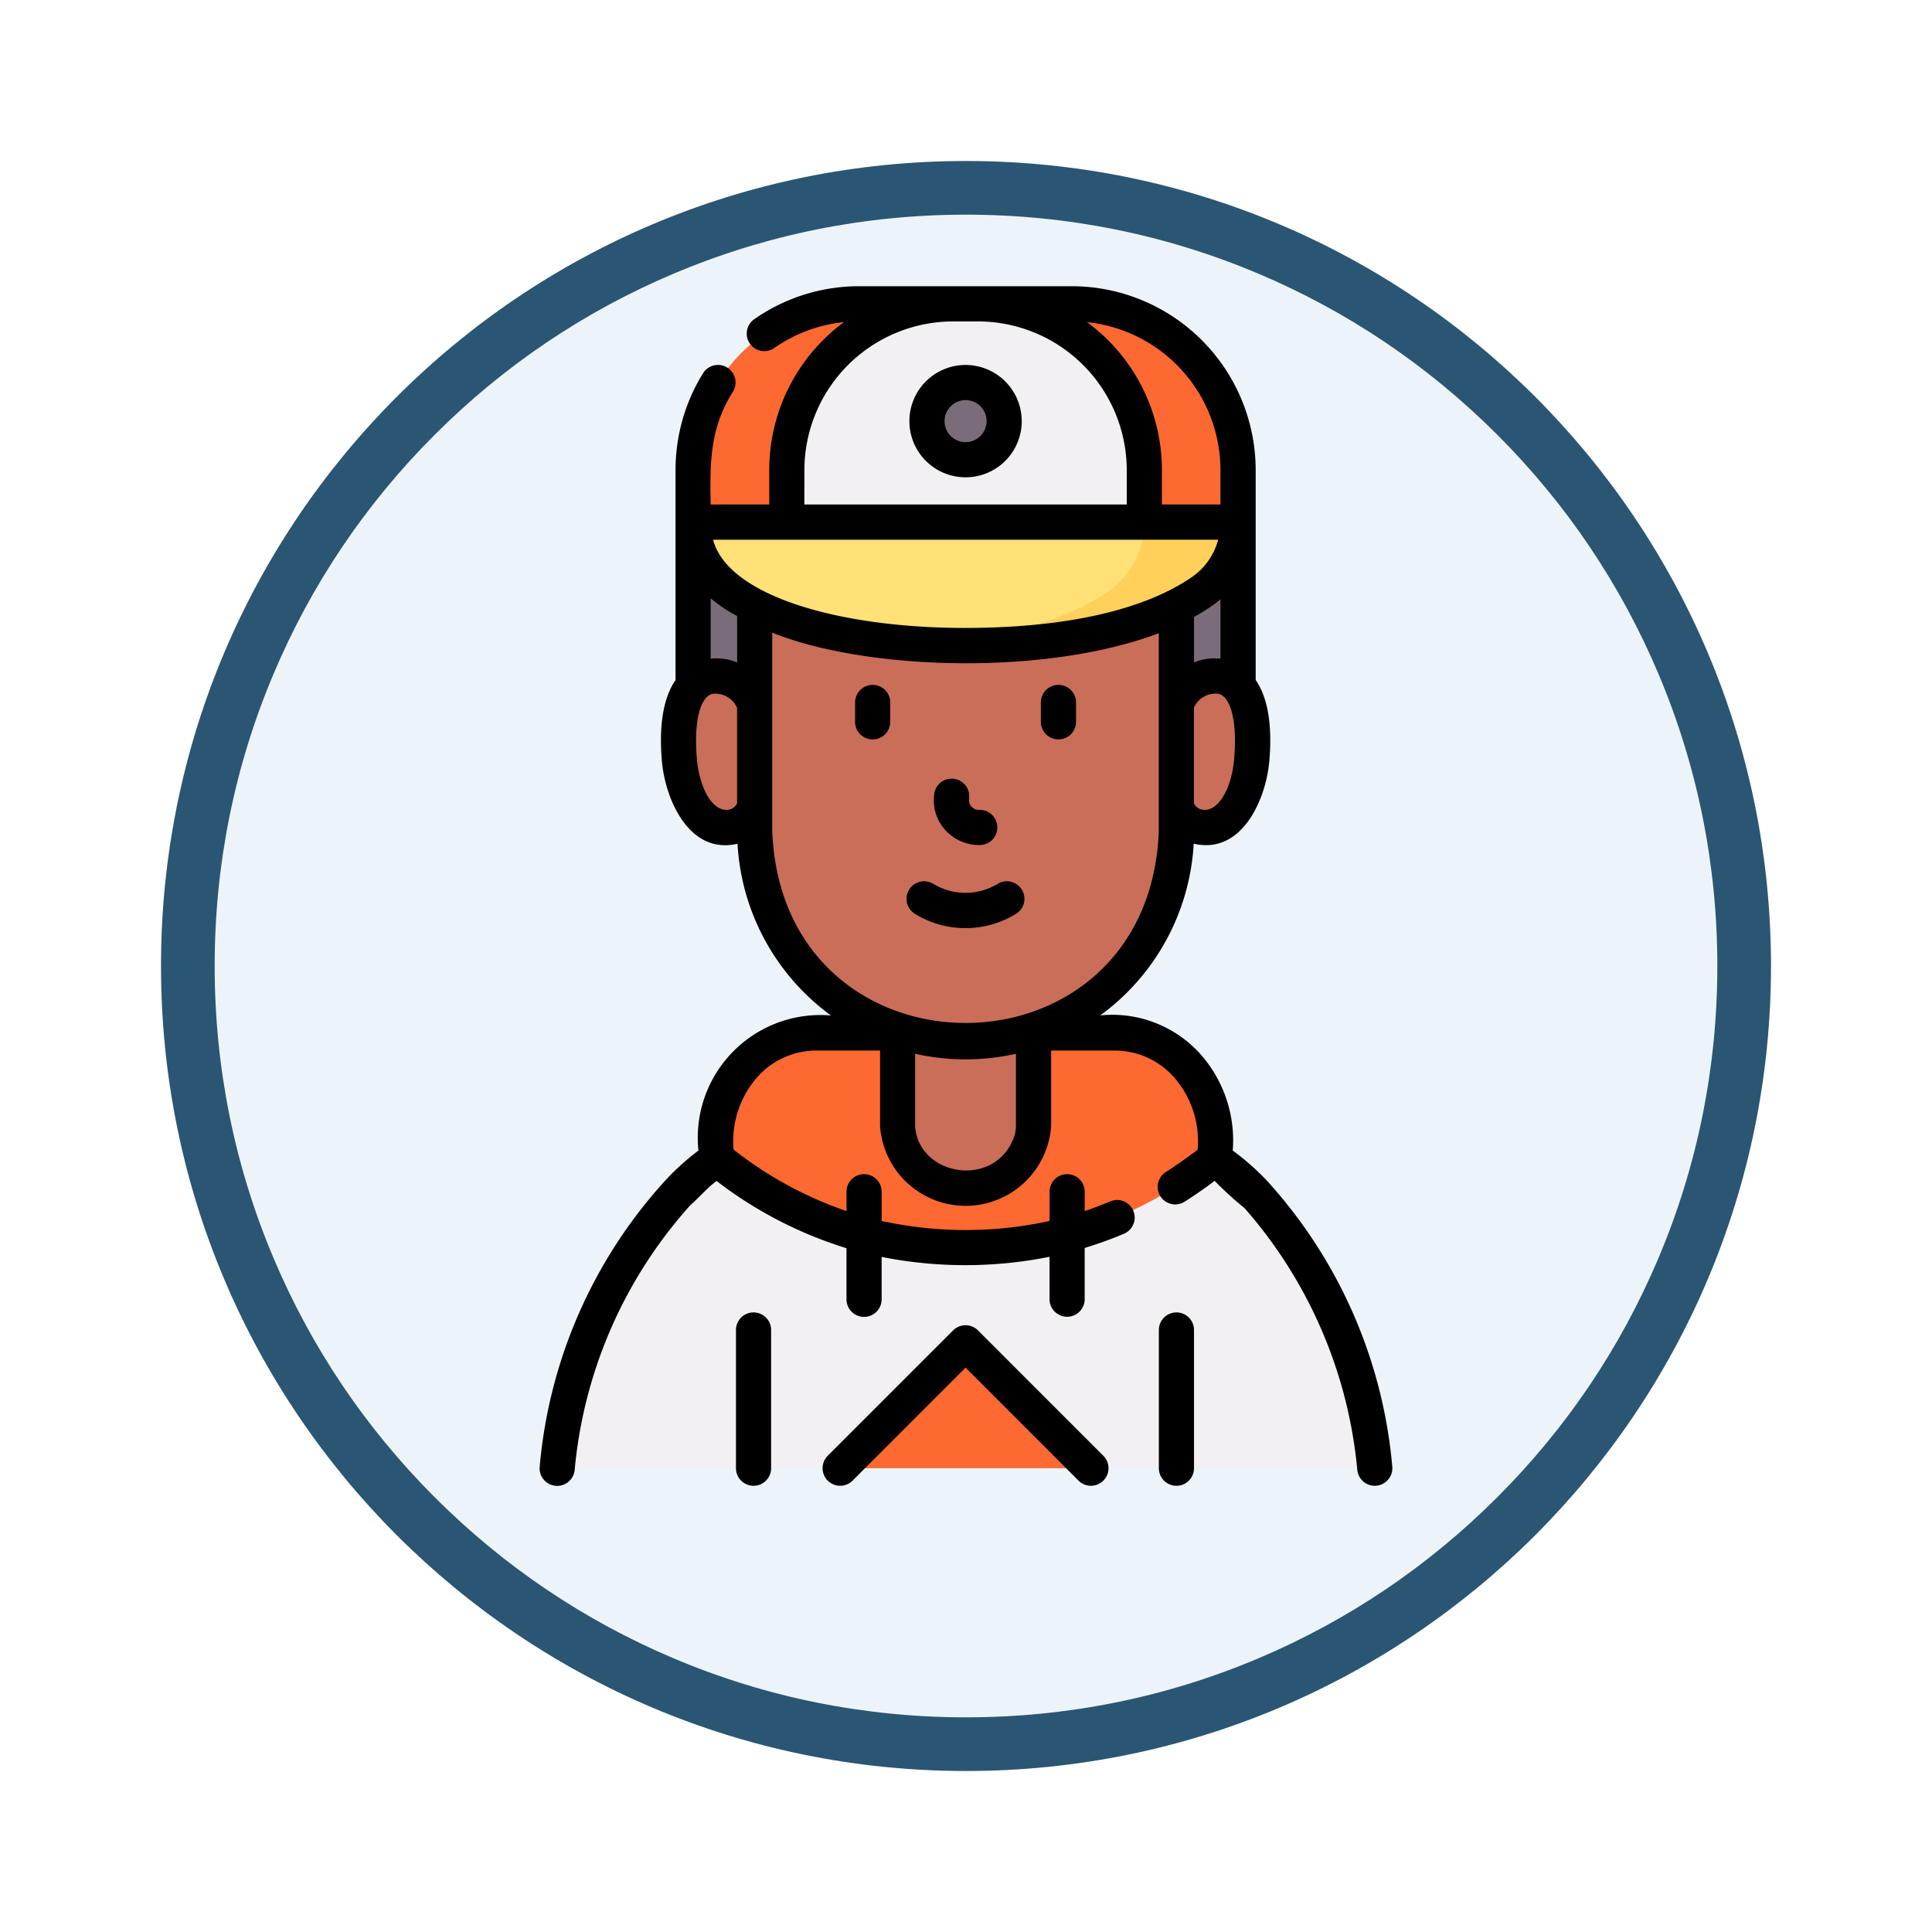 <svg xmlns="http://www.w3.org/2000/svg" xmlns:xlink="http://www.w3.org/1999/xlink" width="108" height="108" viewBox="0 0 108 108">
  <defs>
    <filter id="Path_904820" x="0" y="0" width="108" height="108" filterUnits="userSpaceOnUse">
      <feOffset dy="3" input="SourceAlpha"/>
      <feGaussianBlur stdDeviation="3" result="blur"/>
      <feFlood flood-opacity="0.161"/>
      <feComposite operator="in" in2="blur"/>
      <feComposite in="SourceGraphic"/>
    </filter>
  </defs>
  <g id="Group_1145543" data-name="Group 1145543" transform="translate(-204 -6455)">
    <g id="Icono" transform="translate(213 6461)">
      <g transform="matrix(1, 0, 0, 1, -9, -6)" filter="url(#Path_904820)">
        <g id="Path_904820-2" data-name="Path 904820" transform="translate(9 6)" fill="#ecf4fa">
          <path d="M 45 88.5 C 39.127 88.5 33.43 87.35 28.068 85.082 C 22.889 82.891 18.236 79.755 14.241 75.759 C 10.245 71.764 7.109 67.111 4.918 61.932 C 2.65 56.57 1.5 50.873 1.5 45 C 1.5 39.127 2.65 33.43 4.918 28.068 C 7.109 22.889 10.245 18.236 14.241 14.241 C 18.236 10.245 22.889 7.109 28.068 4.918 C 33.43 2.65 39.127 1.5 45 1.5 C 50.873 1.5 56.57 2.65 61.932 4.918 C 67.111 7.109 71.764 10.245 75.759 14.241 C 79.755 18.236 82.891 22.889 85.082 28.068 C 87.35 33.43 88.5 39.127 88.5 45 C 88.5 50.873 87.35 56.57 85.082 61.932 C 82.891 67.111 79.755 71.764 75.759 75.759 C 71.764 79.755 67.111 82.891 61.932 85.082 C 56.57 87.35 50.873 88.5 45 88.5 Z" stroke="none"/>
          <path d="M 45 3 C 39.329 3 33.829 4.11 28.653 6.299 C 23.652 8.415 19.16 11.443 15.302 15.302 C 11.443 19.16 8.415 23.652 6.299 28.653 C 4.11 33.829 3 39.329 3 45 C 3 50.671 4.11 56.171 6.299 61.347 C 8.415 66.348 11.443 70.84 15.302 74.698 C 19.16 78.557 23.652 81.585 28.653 83.701 C 33.829 85.89 39.329 87 45 87 C 50.671 87 56.171 85.89 61.347 83.701 C 66.348 81.585 70.84 78.557 74.698 74.698 C 78.557 70.84 81.585 66.348 83.701 61.347 C 85.89 56.171 87 50.671 87 45 C 87 39.329 85.89 33.829 83.701 28.653 C 81.585 23.652 78.557 19.16 74.698 15.302 C 70.84 11.443 66.348 8.415 61.347 6.299 C 56.171 4.11 50.671 3 45 3 M 45 0 C 69.853 0 90 20.147 90 45 C 90 69.853 69.853 90 45 90 C 20.147 90 0 69.853 0 45 C 0 20.147 20.147 0 45 0 Z" stroke="none" fill="#2a5673"/>
        </g>
      </g>
    </g>
    <g id="adolescente_1_" data-name="adolescente (1)" transform="translate(160.156 6471)">
      <g id="Group_1145536" data-name="Group 1145536" transform="translate(74.99 0.982)">
        <g id="Group_1145535" data-name="Group 1145535" transform="translate(0)">
          <g id="Group_1145534" data-name="Group 1145534">
            <path id="Path_979337" data-name="Path 979337" d="M193.755,308.227h2.366a1.965,1.965,0,0,0,1.965-1.965V300.5h7.6v5.763a1.965,1.965,0,0,0,1.965,1.965h2.366v6.352H193.755Z" transform="translate(-179.054 -262.126)" fill="#ca6e59"/>
            <path id="Path_979338" data-name="Path 979338" d="M139.523,100.667h30.462V113.5H139.523Z" transform="translate(-131.925 -88.465)" fill="#7a6d79"/>
            <path id="Path_979339" data-name="Path 979339" d="M177.605,138.266a11.787,11.787,0,0,1-11.787-11.787V110.5h23.574v15.978A11.787,11.787,0,0,1,177.605,138.266Z" transform="translate(-154.776 -97.01)" fill="#ca6e59"/>
            <g id="Group_1145532" data-name="Group 1145532" transform="translate(6.785 20.799)">
              <path id="Path_979340" data-name="Path 979340" d="M135.106,166.333c-1.517.231-1.949,2.3-1.749,4.646s1.29,3.8,2.633,3.8a1.7,1.7,0,0,0,1.579-1.108v-5.826A2.328,2.328,0,0,0,135.106,166.333Z" transform="translate(-133.312 -166.308)" fill="#ca6e59"/>
              <path id="Path_979341" data-name="Path 979341" d="M348.28,166.333a2.328,2.328,0,0,0-2.463,1.514v5.826a1.7,1.7,0,0,0,1.579,1.108c1.342,0,2.432-1.459,2.633-3.8S349.8,166.564,348.28,166.333Z" transform="translate(-317.985 -166.308)" fill="#ca6e59"/>
            </g>
            <path id="Path_979342" data-name="Path 979342" d="M169.985,16.8v3.824H139.523V16.8a9.3,9.3,0,0,1,9.3-9.3H160.69A9.3,9.3,0,0,1,169.985,16.8Z" transform="translate(-131.925 -7.5)" fill="#fd6930"/>
            <path id="Path_979343" data-name="Path 979343" d="M199.508,16.8v3.824H179.523V16.8a9.3,9.3,0,0,1,9.3-9.3h1.394A9.3,9.3,0,0,1,199.508,16.8Z" transform="translate(-166.686 -7.5)" fill="#f3f0f3"/>
            <g id="Group_1145533" data-name="Group 1145533" transform="translate(7.598 12.202)">
              <path id="Path_979344" data-name="Path 979344" d="M154.672,107.564c-7.257,0-11.193-1.7-13.218-3.136a4.6,4.6,0,0,1-1.931-3.762h30.462a4.7,4.7,0,0,1-2.019,3.878C165.927,105.95,161.991,107.564,154.672,107.564Z" transform="translate(-139.523 -100.666)" fill="#ffe177"/>
            </g>
            <path id="Path_979345" data-name="Path 979345" d="M248.155,100.667a4.7,4.7,0,0,1-2.018,3.878c-1.777,1.225-4.995,2.607-10.634,2.943q1.214.075,2.578.077c7.32,0,11.255-1.614,13.295-3.02a4.7,4.7,0,0,0,2.019-3.878Z" transform="translate(-215.333 -88.465)" fill="#ffd15b"/>
            <path id="Path_979346" data-name="Path 979346" d="M127.214,378.491a26.5,26.5,0,0,0-6.795-15.455v.061a10.572,10.572,0,0,0-7.954-3.6H110.1l-1.779,1.767a5.612,5.612,0,0,1-7.845.062l-1.9-1.829H96.208a10.573,10.573,0,0,0-7.906,3.542v-.006a26.5,26.5,0,0,0-6.795,15.455Z" transform="translate(-81.507 -313.399)" fill="#f3f0f3"/>
            <path id="Path_979347" data-name="Path 979347" d="M171.443,318.726H166.91v5.209a2.971,2.971,0,0,1-.265,1.189,3.879,3.879,0,0,1-7.07,0,2.971,2.971,0,0,1-.265-1.189v-5.209h-4.533c-3.619,0-6.121,3.468-5.563,7.044a21.965,21.965,0,0,0,27.791,0C177.564,322.194,175.062,318.726,171.443,318.726Z" transform="translate(-140.279 -277.965)" fill="#fd6930"/>
          </g>
          <path id="Path_979348" data-name="Path 979348" d="M202.293,457.986l7.01-7.01,7.01,7.01" transform="translate(-186.474 -392.894)" fill="#fd6930"/>
        </g>
        <circle id="Ellipse_11582" data-name="Ellipse 11582" cx="2.157" cy="2.157" r="2.157" transform="translate(20.672 4.402)" fill="#7a6d79"/>
      </g>
      <g id="Group_1145537" data-name="Group 1145537" transform="translate(74.008 0)">
        <path id="Path_979349" data-name="Path 979349" d="M244.824,213.877a.982.982,0,0,0,0-1.965.553.553,0,0,1-.6-.618.982.982,0,1,0-1.943-.291,2.489,2.489,0,0,0,.577,1.995A2.548,2.548,0,0,0,244.824,213.877Z" transform="translate(-220.219 -182.64)"/>
        <path id="Path_979350" data-name="Path 979350" d="M237.1,254.444a.982.982,0,0,0-1.351-.325,3.479,3.479,0,0,1-3.6,0,.982.982,0,1,0-1.025,1.676,5.39,5.39,0,0,0,5.65,0A.982.982,0,0,0,237.1,254.444Z" transform="translate(-210.142 -220.711)"/>
        <path id="Path_979351" data-name="Path 979351" d="M209.644,170.16a.982.982,0,0,0-.982.982v1.085a.982.982,0,0,0,1.965,0v-1.085A.982.982,0,0,0,209.644,170.16Z" transform="translate(-191.026 -147.874)"/>
        <path id="Path_979352" data-name="Path 979352" d="M288.955,173.257a.982.982,0,0,0,.982-.982V171.19a.982.982,0,0,0-1.965,0v1.085A.982.982,0,0,0,288.955,173.257Z" transform="translate(-259.95 -147.922)"/>
        <path id="Path_979353" data-name="Path 979353" d="M114.611,49.94a14.512,14.512,0,0,0-1.855-1.623,7.284,7.284,0,0,0-1.708-5.278,6.624,6.624,0,0,0-5.7-2.277,12.765,12.765,0,0,0,5.225-9.6c2.7.632,4.045-2.485,4.228-4.63.2-2.32-.2-3.7-.764-4.523V10.277A10.289,10.289,0,0,0,103.755,0H91.883a10.212,10.212,0,0,0-5.925,1.879.982.982,0,0,0,1.134,1.6,8.242,8.242,0,0,1,3.934-1.474,10.268,10.268,0,0,0-4.181,8.268V12.2H83.571c-.044-2.322-.05-4.262,1.243-6.3a.982.982,0,1,0-1.669-1.036,10.255,10.255,0,0,0-1.538,5.411V22.013c-.564.823-.962,2.2-.764,4.523.183,2.144,1.526,5.262,4.228,4.63a12.765,12.765,0,0,0,5.225,9.6,6.859,6.859,0,0,0-7.409,7.552,13.659,13.659,0,0,0-1.81,1.626,27.263,27.263,0,0,0-7.067,16.086.982.982,0,0,0,1.962.1,25.638,25.638,0,0,1,6.46-14.757c.512-.448.915-.939,1.467-1.357a23.067,23.067,0,0,0,7.264,3.76v2.857a.982.982,0,1,0,1.965,0V54.263a23.968,23.968,0,0,0,9.386-.007v2.369a.982.982,0,0,0,1.965,0V53.76a21.653,21.653,0,0,0,2.195-.793.982.982,0,0,0-.767-1.809q-.708.3-1.427.543V50.619a.982.982,0,0,0-1.965,0v1.634a22,22,0,0,1-9.386,0V50.619a.982.982,0,0,0-1.965,0V51.7a21.46,21.46,0,0,1-6.311-3.435,5.41,5.41,0,0,1,1.236-3.95,4.425,4.425,0,0,1,3.4-1.59h3.551v4.227a4.794,4.794,0,0,0,9.564,0V42.726h3.551a4.425,4.425,0,0,1,3.4,1.59,5.411,5.411,0,0,1,1.236,3.95c-.583.451-1.18.871-1.778,1.252a.982.982,0,1,0,1.055,1.657c.563-.358,1.124-.749,1.675-1.164a19.2,19.2,0,0,0,1.671,1.523,25.8,25.8,0,0,1,6.3,14.59.982.982,0,0,0,1.962-.1,27.272,27.272,0,0,0-7.068-16.086Zm-3.021-32.068a5.593,5.593,0,0,0,.479-.372v3.32a3.024,3.024,0,0,0-1.479.211V18.489C110.934,18.3,111.269,18.092,111.589,17.871Zm1.25,8.5c-.144,1.682-.84,2.9-1.654,2.9a.631.631,0,0,1-.6-.372V23.561a1.327,1.327,0,0,1,1.333-.783h0c.723.11,1.092,1.553.918,3.591Zm-.771-16.091V12.2h-3.274V10.277a10.268,10.268,0,0,0-4.183-8.269A8.324,8.324,0,0,1,112.068,10.277Zm-23.259,0a8.322,8.322,0,0,1,8.313-8.313h1.394a8.322,8.322,0,0,1,8.313,8.313V12.2H88.809Zm-.982,3.889h24.112a3.689,3.689,0,0,1-1.465,2.087c-1.884,1.3-5.623,2.846-12.737,2.846-7.014-.009-13.206-1.8-14.033-4.933ZM85.05,21.031a3.024,3.024,0,0,0-1.479-.212v-3.37a8.614,8.614,0,0,0,1.479.989Zm-.6,8.241c-.814,0-1.51-1.221-1.654-2.9-.174-2.038.194-3.481.918-3.591a1.341,1.341,0,0,1,1.333.783V28.9a.631.631,0,0,1-.6.372Zm2.561,1.179V19.362c5.1,2.08,15.154,2.469,21.61.036V30.45C108.079,44.769,87.554,44.758,87.014,30.45Zm13.441,17.3c-1.181,2.7-5.277,1.931-5.452-.8V42.906a12.861,12.861,0,0,0,5.635,0v4.047a1.98,1.98,0,0,1-.183.8Z" transform="translate(-74.008 0)"/>
        <path id="Path_979354" data-name="Path 979354" d="M158.806,438a.982.982,0,0,0-.982.982v7.727a.982.982,0,0,0,1.965,0v-7.727A.982.982,0,0,0,158.806,438Z" transform="translate(-146.847 -380.635)"/>
        <path id="Path_979355" data-name="Path 979355" d="M339.3,438a.982.982,0,0,0-.982.982v7.727a.982.982,0,0,0,1.965,0v-7.727A.982.982,0,0,0,339.3,438Z" transform="translate(-303.701 -380.635)"/>
        <path id="Path_979356" data-name="Path 979356" d="M203.48,443.764a.983.983,0,0,0-1.389,0l-7.01,7.01a.982.982,0,0,0,1.389,1.389l6.315-6.316,6.315,6.316a.982.982,0,1,0,1.389-1.389Z" transform="translate(-178.974 -385.395)"/>
        <path id="Path_979357" data-name="Path 979357" d="M234.986,33.611a3.14,3.14,0,1,0,3.14,3.14A3.143,3.143,0,0,0,234.986,33.611Zm0,4.315a1.175,1.175,0,1,1,1.175-1.175A1.176,1.176,0,0,1,234.986,37.926Z" transform="translate(-211.174 -29.209)"/>
      </g>
    </g>
  </g>
</svg>
